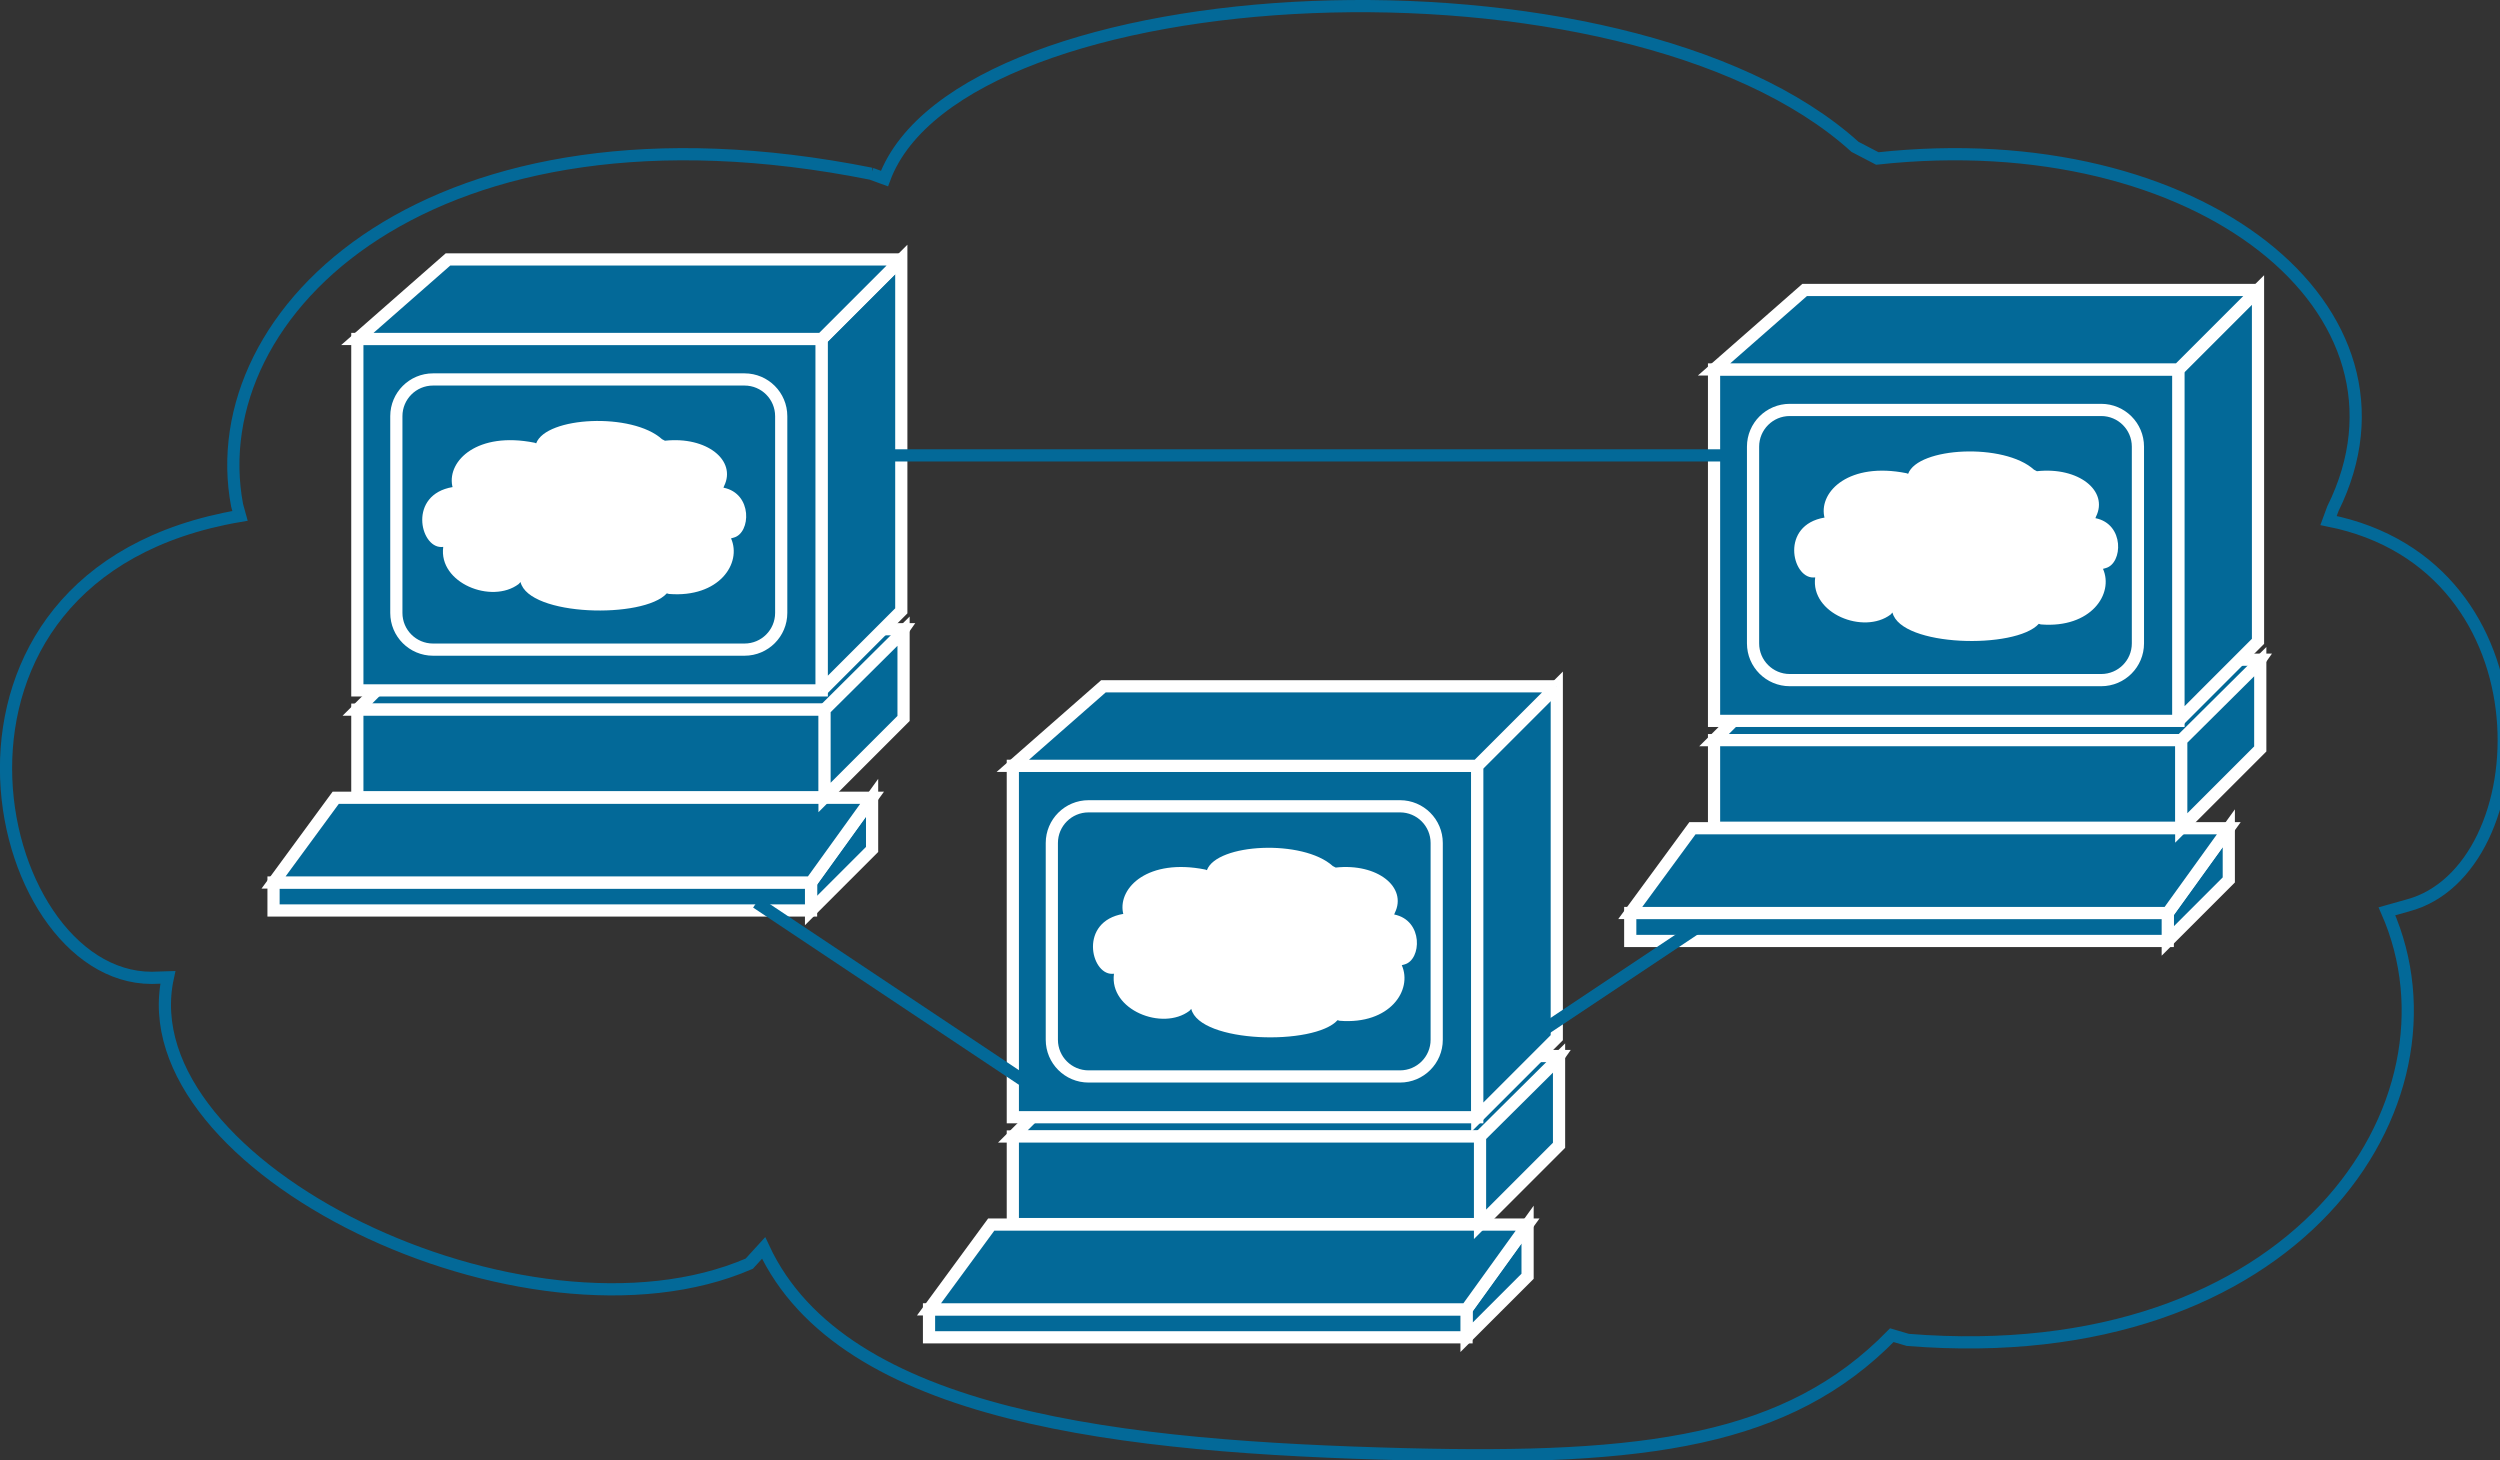 <?xml version="1.0" encoding="UTF-8" standalone="no"?>
<svg
   xmlns:dc="http://purl.org/dc/elements/1.1/"
   xmlns:cc="http://creativecommons.org/ns#"
   xmlns:rdf="http://www.w3.org/1999/02/22-rdf-syntax-ns#"
   xmlns:svg="http://www.w3.org/2000/svg"
   xmlns="http://www.w3.org/2000/svg"
   xmlns:sodipodi="http://sodipodi.sourceforge.net/DTD/sodipodi-0.dtd"
   xmlns:inkscape="http://www.inkscape.org/namespaces/inkscape"
   viewBox="0 0 102.5 59.872"
   height="59.872"
   width="102.5"
   xml:space="preserve"
   version="1.1"
   id="svg2"
   inkscape:version="0.91 r13725"
   sodipodi:docname="webcluster.svg"><rect x="0" y="0" width="102.5" height="59.872" fill="#333333" stroke="none"/><sodipodi:namedview
     pagecolor="#ffffff"
     bordercolor="#666666"
     borderopacity="1"
     objecttolerance="10"
     gridtolerance="10"
     guidetolerance="10"
     inkscape:pageopacity="0"
     inkscape:pageshadow="2"
     inkscape:window-width="448"
     inkscape:window-height="438"
     id="namedview78"
     showgrid="false"
     inkscape:zoom="3.0140982"
     inkscape:cx="51.424999"
     inkscape:cy="29.9125"
     inkscape:window-x="0"
     inkscape:window-y="23"
     inkscape:window-maximized="0"
     inkscape:current-layer="svg2" /><defs
     id="defs6"><clipPath
       id="clipPath18"
       clipPathUnits="userSpaceOnUse"><path
         id="path20"
         d="M 0,0 0,479 820,479 820,0 0,0 Z"
         inkscape:connector-curvature="0" /></clipPath></defs><g
     transform="matrix(1.25,0,0,-1.25,0,59.872)"
     id="g10"><g
       transform="scale(0.1,0.1)"
       id="g12"><g
         id="g14"><g
           clip-path="url(#clipPath18)"
           id="g16"><path
             id="path22"
             style="fill:#036998;fill-opacity:1;fill-rule:nonzero;stroke:none"
             d="m 511.367,132.598 -18.496,-26.387 -160.664,0 26.531,26.387 152.629,0"
             inkscape:connector-curvature="0" /><path
             id="path24"
             style="fill:none;stroke:#ffffff;stroke-width:4;stroke-linecap:butt;stroke-linejoin:miter;stroke-miterlimit:4;stroke-dasharray:none;stroke-opacity:1"
             d="m 511.367,132.598 -18.496,-26.387 -160.664,0 26.531,26.387 152.629,0 z"
             inkscape:connector-curvature="0" /><path
             id="path26"
             style="fill:#036998;fill-opacity:1;fill-rule:nonzero;stroke:none"
             d="m 332.207,77.481 153.367,0 0,28.73 -153.367,0 0,-28.73 z"
             inkscape:connector-curvature="0" /><path
             id="path28"
             style="fill:none;stroke:#ffffff;stroke-width:4;stroke-linecap:butt;stroke-linejoin:miter;stroke-miterlimit:4;stroke-dasharray:none;stroke-opacity:1"
             d="m 332.207,77.481 153.367,0 0,28.73 -153.367,0 0,-28.73 z"
             inkscape:connector-curvature="0" /><path
             id="path30"
             style="fill:#036998;fill-opacity:1;fill-rule:nonzero;stroke:none"
             d="m 481.023,40.34 0,9.172 20.024,27.801 0,-16.953 -20.024,-20.02"
             inkscape:connector-curvature="0" /><path
             id="path32"
             style="fill:none;stroke:#ffffff;stroke-width:4;stroke-linecap:butt;stroke-linejoin:miter;stroke-miterlimit:4;stroke-dasharray:none;stroke-opacity:1"
             d="m 481.023,40.34 0,9.172 20.024,27.801 0,-16.953 -20.024,-20.02 z"
             inkscape:connector-curvature="0" /><path
             id="path34"
             style="fill:#036998;fill-opacity:1;fill-rule:nonzero;stroke:none"
             d="m 304.719,40.34 176.305,0 0,9.172 -176.305,0 0,-9.172 z"
             inkscape:connector-curvature="0" /><path
             id="path36"
             style="fill:none;stroke:#ffffff;stroke-width:4;stroke-linecap:butt;stroke-linejoin:miter;stroke-miterlimit:4;stroke-dasharray:none;stroke-opacity:1"
             d="m 304.719,40.34 176.305,0 0,9.172 -176.305,0 0,-9.172 z"
             inkscape:connector-curvature="0" /><path
             id="path38"
             style="fill:#036998;fill-opacity:1;fill-rule:nonzero;stroke:none"
             d="m 332.207,112.527 152.336,0 0,115.266 -152.336,0 0,-115.266 z"
             inkscape:connector-curvature="0" /><path
             id="path40"
             style="fill:none;stroke:#ffffff;stroke-width:4;stroke-linecap:butt;stroke-linejoin:miter;stroke-miterlimit:4;stroke-dasharray:none;stroke-opacity:1"
             d="m 332.207,112.527 152.336,0 0,115.266 -152.336,0 0,-115.266 z"
             inkscape:connector-curvature="0" /><path
             id="path42"
             style="fill:#036998;fill-opacity:1;fill-rule:nonzero;stroke:none"
             d="m 484.543,112.527 26.082,26.086 0,115.262 -26.082,-26.082 0,-115.266"
             inkscape:connector-curvature="0" /><path
             id="path44"
             style="fill:none;stroke:#ffffff;stroke-width:4;stroke-linecap:butt;stroke-linejoin:miter;stroke-miterlimit:4;stroke-dasharray:none;stroke-opacity:1"
             d="m 484.543,112.527 26.082,26.086 0,115.262 -26.082,-26.082 0,-115.266 z"
             inkscape:connector-curvature="0" /><path
             id="path46"
             style="fill:#036998;fill-opacity:1;fill-rule:nonzero;stroke:none"
             d="m 481.023,49.512 -176.304,0 20.398,27.801 175.93,0 -20.024,-27.801"
             inkscape:connector-curvature="0" /><path
             id="path48"
             style="fill:none;stroke:#ffffff;stroke-width:4;stroke-linecap:butt;stroke-linejoin:miter;stroke-miterlimit:4;stroke-dasharray:none;stroke-opacity:1"
             d="m 481.023,49.512 -176.304,0 20.398,27.801 175.93,0 -20.024,-27.801 z"
             inkscape:connector-curvature="0" /><path
             id="path50"
             style="fill:#036998;fill-opacity:1;fill-rule:nonzero;stroke:none"
             d="m 485.449,77.402 0,28.809 25.918,25.742 0,-28.633 -25.918,-25.918"
             inkscape:connector-curvature="0" /><path
             id="path52"
             style="fill:none;stroke:#ffffff;stroke-width:4;stroke-linecap:butt;stroke-linejoin:miter;stroke-miterlimit:4;stroke-dasharray:none;stroke-opacity:1"
             d="m 485.449,77.402 0,28.809 25.918,25.742 0,-28.633 -25.918,-25.918 z"
             inkscape:connector-curvature="0" /><path
             id="path54"
             style="fill:#036998;fill-opacity:1;fill-rule:nonzero;stroke:none"
             d="m 357.043,214.512 102.156,0 c 6.653,0 12.039,-5.391 12.039,-12.032 l 0,-64.55 c 0,-6.641 -5.386,-12.032 -12.039,-12.032 l -102.156,0 c -6.652,0 -12.043,5.391 -12.043,12.032 l 0,64.55 c 0,6.641 5.391,12.032 12.043,12.032"
             inkscape:connector-curvature="0" /><path
             id="path56"
             style="fill:none;stroke:#ffffff;stroke-width:4;stroke-linecap:butt;stroke-linejoin:miter;stroke-miterlimit:4;stroke-dasharray:none;stroke-opacity:1"
             d="m 357.043,214.512 102.156,0 c 6.653,0 12.039,-5.391 12.039,-12.032 l 0,-64.55 c 0,-6.641 -5.386,-12.032 -12.039,-12.032 l -102.156,0 c -6.652,0 -12.043,5.391 -12.043,12.032 l 0,64.55 c 0,6.641 5.391,12.032 12.043,12.032 z"
             inkscape:connector-curvature="0" /><path
             id="path58"
             style="fill:#036998;fill-opacity:1;fill-rule:nonzero;stroke:none"
             d="m 510.625,253.875 -148.691,0 -29.727,-26.082 152.336,0 26.082,26.082"
             inkscape:connector-curvature="0" /><path
             id="path60"
             style="fill:none;stroke:#ffffff;stroke-width:4;stroke-linecap:butt;stroke-linejoin:miter;stroke-miterlimit:4;stroke-dasharray:none;stroke-opacity:1"
             d="m 510.625,253.875 -148.691,0 -29.727,-26.082 152.336,0 26.082,26.082 z"
             inkscape:connector-curvature="0" /><path
             id="path62"
             style="fill:#ffffff;fill-opacity:1;fill-rule:nonzero;stroke:none"
             d="m 395.305,193.77 c -18.672,3.73 -28.535,-5.84 -26.977,-14.102 l 0.117,-0.449 c -14.55,-2.481 -10.73,-19.66 -3.75,-19.66 l 0.688,0.031 c -1.621,-11.856 15.879,-18.848 24.734,-12.188 l 0.613,0.664 c 2.778,-11.269 40.391,-12.14 47.993,-3.711 l 0.679,-0.195 c 16.489,-1.328 23.989,10.059 20.383,18.231 l 0.891,0.246 c 5.613,1.492 6.265,14.461 -3.379,16.386 l 0.191,0.497 c 4.184,8.429 -5.679,16.398 -19.383,14.894 l -0.949,0.496 c -9.801,8.879 -38.023,7.434 -41.289,-1.347 l -0.562,0.207"
             inkscape:connector-curvature="0" /><path
             id="path64"
             style="fill:#036998;fill-opacity:1;fill-rule:nonzero;stroke:none"
             d="m 741.367,262.598 -18.496,-26.387 -160.664,0 26.531,26.387 152.629,0"
             inkscape:connector-curvature="0" /><path
             id="path66"
             style="fill:none;stroke:#ffffff;stroke-width:4;stroke-linecap:butt;stroke-linejoin:miter;stroke-miterlimit:4;stroke-dasharray:none;stroke-opacity:1"
             d="m 741.367,262.598 -18.496,-26.387 -160.664,0 26.531,26.387 152.629,0 z"
             inkscape:connector-curvature="0" /><path
             id="path68"
             style="fill:#036998;fill-opacity:1;fill-rule:nonzero;stroke:none"
             d="m 562.207,207.48 153.367,0 0,28.73 -153.367,0 0,-28.73 z"
             inkscape:connector-curvature="0" /><path
             id="path70"
             style="fill:none;stroke:#ffffff;stroke-width:4;stroke-linecap:butt;stroke-linejoin:miter;stroke-miterlimit:4;stroke-dasharray:none;stroke-opacity:1"
             d="m 562.207,207.48 153.367,0 0,28.73 -153.367,0 0,-28.73 z"
             inkscape:connector-curvature="0" /><path
             id="path72"
             style="fill:#036998;fill-opacity:1;fill-rule:nonzero;stroke:none"
             d="m 711.023,170.34 0,9.172 20.024,27.801 0,-16.954 -20.024,-20.019"
             inkscape:connector-curvature="0" /><path
             id="path74"
             style="fill:none;stroke:#ffffff;stroke-width:4;stroke-linecap:butt;stroke-linejoin:miter;stroke-miterlimit:4;stroke-dasharray:none;stroke-opacity:1"
             d="m 711.023,170.34 0,9.172 20.024,27.801 0,-16.954 -20.024,-20.019 z"
             inkscape:connector-curvature="0" /><path
             id="path76"
             style="fill:#036998;fill-opacity:1;fill-rule:nonzero;stroke:none"
             d="m 534.719,170.34 176.305,0 0,9.172 -176.305,0 0,-9.172 z"
             inkscape:connector-curvature="0" /><path
             id="path78"
             style="fill:none;stroke:#ffffff;stroke-width:4;stroke-linecap:butt;stroke-linejoin:miter;stroke-miterlimit:4;stroke-dasharray:none;stroke-opacity:1"
             d="m 534.719,170.34 176.305,0 0,9.172 -176.305,0 0,-9.172 z"
             inkscape:connector-curvature="0" /><path
             id="path80"
             style="fill:#036998;fill-opacity:1;fill-rule:nonzero;stroke:none"
             d="m 562.207,242.527 152.336,0 0,115.266 -152.336,0 0,-115.266 z"
             inkscape:connector-curvature="0" /><path
             id="path82"
             style="fill:none;stroke:#ffffff;stroke-width:4;stroke-linecap:butt;stroke-linejoin:miter;stroke-miterlimit:4;stroke-dasharray:none;stroke-opacity:1"
             d="m 562.207,242.527 152.336,0 0,115.266 -152.336,0 0,-115.266 z"
             inkscape:connector-curvature="0" /><path
             id="path84"
             style="fill:#036998;fill-opacity:1;fill-rule:nonzero;stroke:none"
             d="m 714.543,242.527 26.082,26.09 0,115.258 -26.082,-26.082 0,-115.266"
             inkscape:connector-curvature="0" /><path
             id="path86"
             style="fill:none;stroke:#ffffff;stroke-width:4;stroke-linecap:butt;stroke-linejoin:miter;stroke-miterlimit:4;stroke-dasharray:none;stroke-opacity:1"
             d="m 714.543,242.527 26.082,26.09 0,115.258 -26.082,-26.082 0,-115.266 z"
             inkscape:connector-curvature="0" /><path
             id="path88"
             style="fill:#036998;fill-opacity:1;fill-rule:nonzero;stroke:none"
             d="m 711.023,179.512 -176.304,0 20.398,27.801 175.93,0 -20.024,-27.801"
             inkscape:connector-curvature="0" /><path
             id="path90"
             style="fill:none;stroke:#ffffff;stroke-width:4;stroke-linecap:butt;stroke-linejoin:miter;stroke-miterlimit:4;stroke-dasharray:none;stroke-opacity:1"
             d="m 711.023,179.512 -176.304,0 20.398,27.801 175.93,0 -20.024,-27.801 z"
             inkscape:connector-curvature="0" /><path
             id="path92"
             style="fill:#036998;fill-opacity:1;fill-rule:nonzero;stroke:none"
             d="m 715.449,207.402 0,28.809 25.918,25.746 0,-28.637 -25.918,-25.918"
             inkscape:connector-curvature="0" /><path
             id="path94"
             style="fill:none;stroke:#ffffff;stroke-width:4;stroke-linecap:butt;stroke-linejoin:miter;stroke-miterlimit:4;stroke-dasharray:none;stroke-opacity:1"
             d="m 715.449,207.402 0,28.809 25.918,25.746 0,-28.637 -25.918,-25.918 z"
             inkscape:connector-curvature="0" /><path
             id="path96"
             style="fill:#036998;fill-opacity:1;fill-rule:nonzero;stroke:none"
             d="m 587.043,344.516 102.156,0 c 6.653,0 12.039,-5.391 12.039,-12.039 l 0,-64.543 c 0,-6.645 -5.386,-12.036 -12.039,-12.036 l -102.156,0 c -6.652,0 -12.043,5.391 -12.043,12.036 l 0,64.543 c 0,6.648 5.391,12.039 12.043,12.039"
             inkscape:connector-curvature="0" /><path
             id="path98"
             style="fill:none;stroke:#ffffff;stroke-width:4;stroke-linecap:butt;stroke-linejoin:miter;stroke-miterlimit:4;stroke-dasharray:none;stroke-opacity:1"
             d="m 587.043,344.516 102.156,0 c 6.653,0 12.039,-5.391 12.039,-12.039 l 0,-64.543 c 0,-6.645 -5.386,-12.036 -12.039,-12.036 l -102.156,0 c -6.652,0 -12.043,5.391 -12.043,12.036 l 0,64.543 c 0,6.648 5.391,12.039 12.043,12.039 z"
             inkscape:connector-curvature="0" /><path
             id="path100"
             style="fill:#036998;fill-opacity:1;fill-rule:nonzero;stroke:none"
             d="m 740.625,383.875 -148.691,0 -29.727,-26.082 152.336,0 26.082,26.082"
             inkscape:connector-curvature="0" /><path
             id="path102"
             style="fill:none;stroke:#ffffff;stroke-width:4;stroke-linecap:butt;stroke-linejoin:miter;stroke-miterlimit:4;stroke-dasharray:none;stroke-opacity:1"
             d="m 740.625,383.875 -148.691,0 -29.727,-26.082 152.336,0 26.082,26.082 z"
             inkscape:connector-curvature="0" /><path
             id="path104"
             style="fill:#ffffff;fill-opacity:1;fill-rule:nonzero;stroke:none"
             d="m 625.305,323.77 c -18.672,3.73 -28.535,-5.836 -26.977,-14.102 l 0.117,-0.453 c -14.55,-2.477 -10.73,-19.656 -3.75,-19.656 l 0.688,0.027 c -1.621,-11.848 15.879,-18.844 24.734,-12.184 l 0.613,0.668 c 2.778,-11.269 40.391,-12.144 47.993,-3.711 l 0.679,-0.199 c 16.489,-1.324 23.989,10.059 20.383,18.231 l 0.891,0.25 c 5.613,1.488 6.265,14.457 -3.379,16.379 l 0.191,0.5 c 4.184,8.433 -5.679,16.394 -19.383,14.898 l -0.949,0.492 c -9.801,8.879 -38.023,7.434 -41.289,-1.347 l -0.562,0.207"
             inkscape:connector-curvature="0" /><path
             id="path106"
             style="fill:#036998;fill-opacity:1;fill-rule:nonzero;stroke:none"
             d="m 296.367,272.598 -18.496,-26.387 -160.664,0 26.531,26.387 152.629,0"
             inkscape:connector-curvature="0" /><path
             id="path108"
             style="fill:none;stroke:#ffffff;stroke-width:4;stroke-linecap:butt;stroke-linejoin:miter;stroke-miterlimit:4;stroke-dasharray:none;stroke-opacity:1"
             d="m 296.367,272.598 -18.496,-26.387 -160.664,0 26.531,26.387 152.629,0 z"
             inkscape:connector-curvature="0" /><path
             id="path110"
             style="fill:#036998;fill-opacity:1;fill-rule:nonzero;stroke:none"
             d="m 117.207,217.48 153.367,0 0,28.73 -153.367,0 0,-28.73 z"
             inkscape:connector-curvature="0" /><path
             id="path112"
             style="fill:none;stroke:#ffffff;stroke-width:4;stroke-linecap:butt;stroke-linejoin:miter;stroke-miterlimit:4;stroke-dasharray:none;stroke-opacity:1"
             d="m 117.207,217.48 153.367,0 0,28.73 -153.367,0 0,-28.73 z"
             inkscape:connector-curvature="0" /><path
             id="path114"
             style="fill:#036998;fill-opacity:1;fill-rule:nonzero;stroke:none"
             d="m 266.023,180.34 0,9.172 20.024,27.801 0,-16.954 -20.024,-20.019"
             inkscape:connector-curvature="0" /><path
             id="path116"
             style="fill:none;stroke:#ffffff;stroke-width:4;stroke-linecap:butt;stroke-linejoin:miter;stroke-miterlimit:4;stroke-dasharray:none;stroke-opacity:1"
             d="m 266.023,180.34 0,9.172 20.024,27.801 0,-16.954 -20.024,-20.019 z"
             inkscape:connector-curvature="0" /><path
             id="path118"
             style="fill:#036998;fill-opacity:1;fill-rule:nonzero;stroke:none"
             d="m 89.719,180.34 176.305,0 0,9.172 -176.305,0 0,-9.172 z"
             inkscape:connector-curvature="0" /><path
             id="path120"
             style="fill:none;stroke:#ffffff;stroke-width:4;stroke-linecap:butt;stroke-linejoin:miter;stroke-miterlimit:4;stroke-dasharray:none;stroke-opacity:1"
             d="m 89.719,180.34 176.305,0 0,9.172 -176.305,0 0,-9.172 z"
             inkscape:connector-curvature="0" /><path
             id="path122"
             style="fill:#036998;fill-opacity:1;fill-rule:nonzero;stroke:none"
             d="m 117.207,252.527 152.332,0 0,115.266 -152.332,0 0,-115.266 z"
             inkscape:connector-curvature="0" /><path
             id="path124"
             style="fill:none;stroke:#ffffff;stroke-width:4;stroke-linecap:butt;stroke-linejoin:miter;stroke-miterlimit:4;stroke-dasharray:none;stroke-opacity:1"
             d="m 117.207,252.527 152.332,0 0,115.266 -152.332,0 0,-115.266 z"
             inkscape:connector-curvature="0" /><path
             id="path126"
             style="fill:#036998;fill-opacity:1;fill-rule:nonzero;stroke:none"
             d="m 269.539,252.527 26.086,26.09 0,115.258 -26.086,-26.082 0,-115.266"
             inkscape:connector-curvature="0" /><path
             id="path128"
             style="fill:none;stroke:#ffffff;stroke-width:4;stroke-linecap:butt;stroke-linejoin:miter;stroke-miterlimit:4;stroke-dasharray:none;stroke-opacity:1"
             d="m 269.539,252.527 26.086,26.09 0,115.258 -26.086,-26.082 0,-115.266 z"
             inkscape:connector-curvature="0" /><path
             id="path130"
             style="fill:#036998;fill-opacity:1;fill-rule:nonzero;stroke:none"
             d="m 266.023,189.512 -176.304,0 20.398,27.801 175.93,0 -20.024,-27.801"
             inkscape:connector-curvature="0" /><path
             id="path132"
             style="fill:none;stroke:#ffffff;stroke-width:4;stroke-linecap:butt;stroke-linejoin:miter;stroke-miterlimit:4;stroke-dasharray:none;stroke-opacity:1"
             d="m 266.023,189.512 -176.304,0 20.398,27.801 175.93,0 -20.024,-27.801 z"
             inkscape:connector-curvature="0" /><path
             id="path134"
             style="fill:#036998;fill-opacity:1;fill-rule:nonzero;stroke:none"
             d="m 270.449,217.402 0,28.809 25.918,25.746 0,-28.637 -25.918,-25.918"
             inkscape:connector-curvature="0" /><path
             id="path136"
             style="fill:none;stroke:#ffffff;stroke-width:4;stroke-linecap:butt;stroke-linejoin:miter;stroke-miterlimit:4;stroke-dasharray:none;stroke-opacity:1"
             d="m 270.449,217.402 0,28.809 25.918,25.746 0,-28.637 -25.918,-25.918 z"
             inkscape:connector-curvature="0" /><path
             id="path138"
             style="fill:#036998;fill-opacity:1;fill-rule:nonzero;stroke:none"
             d="m 142.039,354.516 102.16,0 c 6.653,0 12.039,-5.391 12.039,-12.039 l 0,-64.543 c 0,-6.645 -5.386,-12.036 -12.039,-12.036 l -102.16,0 c -6.648,0 -12.039,5.391 -12.039,12.036 l 0,64.543 c 0,6.648 5.391,12.039 12.039,12.039"
             inkscape:connector-curvature="0" /><path
             id="path140"
             style="fill:none;stroke:#ffffff;stroke-width:4;stroke-linecap:butt;stroke-linejoin:miter;stroke-miterlimit:4;stroke-dasharray:none;stroke-opacity:1"
             d="m 142.039,354.516 102.16,0 c 6.653,0 12.039,-5.391 12.039,-12.039 l 0,-64.543 c 0,-6.645 -5.386,-12.036 -12.039,-12.036 l -102.16,0 c -6.648,0 -12.039,5.391 -12.039,12.036 l 0,64.543 c 0,6.648 5.391,12.039 12.039,12.039 z"
             inkscape:connector-curvature="0" /><path
             id="path142"
             style="fill:#036998;fill-opacity:1;fill-rule:nonzero;stroke:none"
             d="m 295.625,393.875 -148.691,0 -29.727,-26.082 152.332,0 26.086,26.082"
             inkscape:connector-curvature="0" /><path
             id="path144"
             style="fill:none;stroke:#ffffff;stroke-width:4;stroke-linecap:butt;stroke-linejoin:miter;stroke-miterlimit:4;stroke-dasharray:none;stroke-opacity:1"
             d="m 295.625,393.875 -148.691,0 -29.727,-26.082 152.332,0 26.086,26.082 z"
             inkscape:connector-curvature="0" /><path
             id="path146"
             style="fill:#ffffff;fill-opacity:1;fill-rule:nonzero;stroke:none"
             d="m 175.305,333.77 c -18.672,3.73 -28.535,-5.836 -26.977,-14.102 l 0.117,-0.453 c -14.55,-2.477 -10.73,-19.656 -3.75,-19.656 l 0.688,0.027 c -1.621,-11.848 15.879,-18.844 24.734,-12.184 l 0.613,0.668 c 2.778,-11.269 40.391,-12.144 47.993,-3.711 l 0.679,-0.199 c 16.489,-1.324 23.989,10.059 20.383,18.231 l 0.891,0.25 c 5.613,1.488 6.265,14.457 -3.379,16.379 l 0.191,0.5 c 4.184,8.433 -5.679,16.394 -19.383,14.898 l -0.949,0.492 c -9.801,8.879 -38.023,7.434 -41.289,-1.347 l -0.562,0.207"
             inkscape:connector-curvature="0" /><path
             id="path148"
             style="fill:none;stroke:#036998;stroke-width:4;stroke-linecap:butt;stroke-linejoin:miter;stroke-miterlimit:4;stroke-dasharray:none;stroke-opacity:1"
             d="m 285.762,421.992 c -144.004,28.75 -220,-45 -207.996,-108.75 l 0.965,-3.476 C -33.484,290.668 -4.074,158.242 49.758,158.242 l 5.301,0.164 C 41.504,96.191 172.637,32.852 245.762,64.492 l 4.699,5.156 C 276.531,13.672 369.16,4.324 460.762,1.992 540.145,-0.039 586.477,6.25 620.52,41.035 l 5.242,-1.543 c 127.07,-10.215 184.941,77.559 157.16,140.574 l 6.836,1.926 c 43.316,11.453 48.316,111.453 -25.996,126.25 l 1.426,3.871 c 32.261,65.055 -43.833,126.403 -149.426,114.879 l -7.317,3.817 c -75.586,68.445 -293.14,57.285 -318.34,-10.403 l -4.343,1.586 z"
             inkscape:connector-curvature="0" /><path
             id="path150"
             style="fill:none;stroke:#036998;stroke-width:4;stroke-linecap:butt;stroke-linejoin:miter;stroke-miterlimit:4;stroke-dasharray:none;stroke-opacity:1"
             d="m 343.137,119.609 -95,63.34"
             inkscape:connector-curvature="0" /><path
             id="path152"
             style="fill:none;stroke:#036998;stroke-width:4;stroke-linecap:butt;stroke-linejoin:miter;stroke-miterlimit:4;stroke-dasharray:none;stroke-opacity:1"
             d="m 496.453,134.609 60,40"
             inkscape:connector-curvature="0" /><path
             id="path154"
             style="fill:none;stroke:#036998;stroke-width:4;stroke-linecap:butt;stroke-linejoin:miter;stroke-miterlimit:4;stroke-dasharray:none;stroke-opacity:1"
             d="m 284.797,329.609 283.34,0"
             inkscape:connector-curvature="0" /></g></g></g></g></svg>
